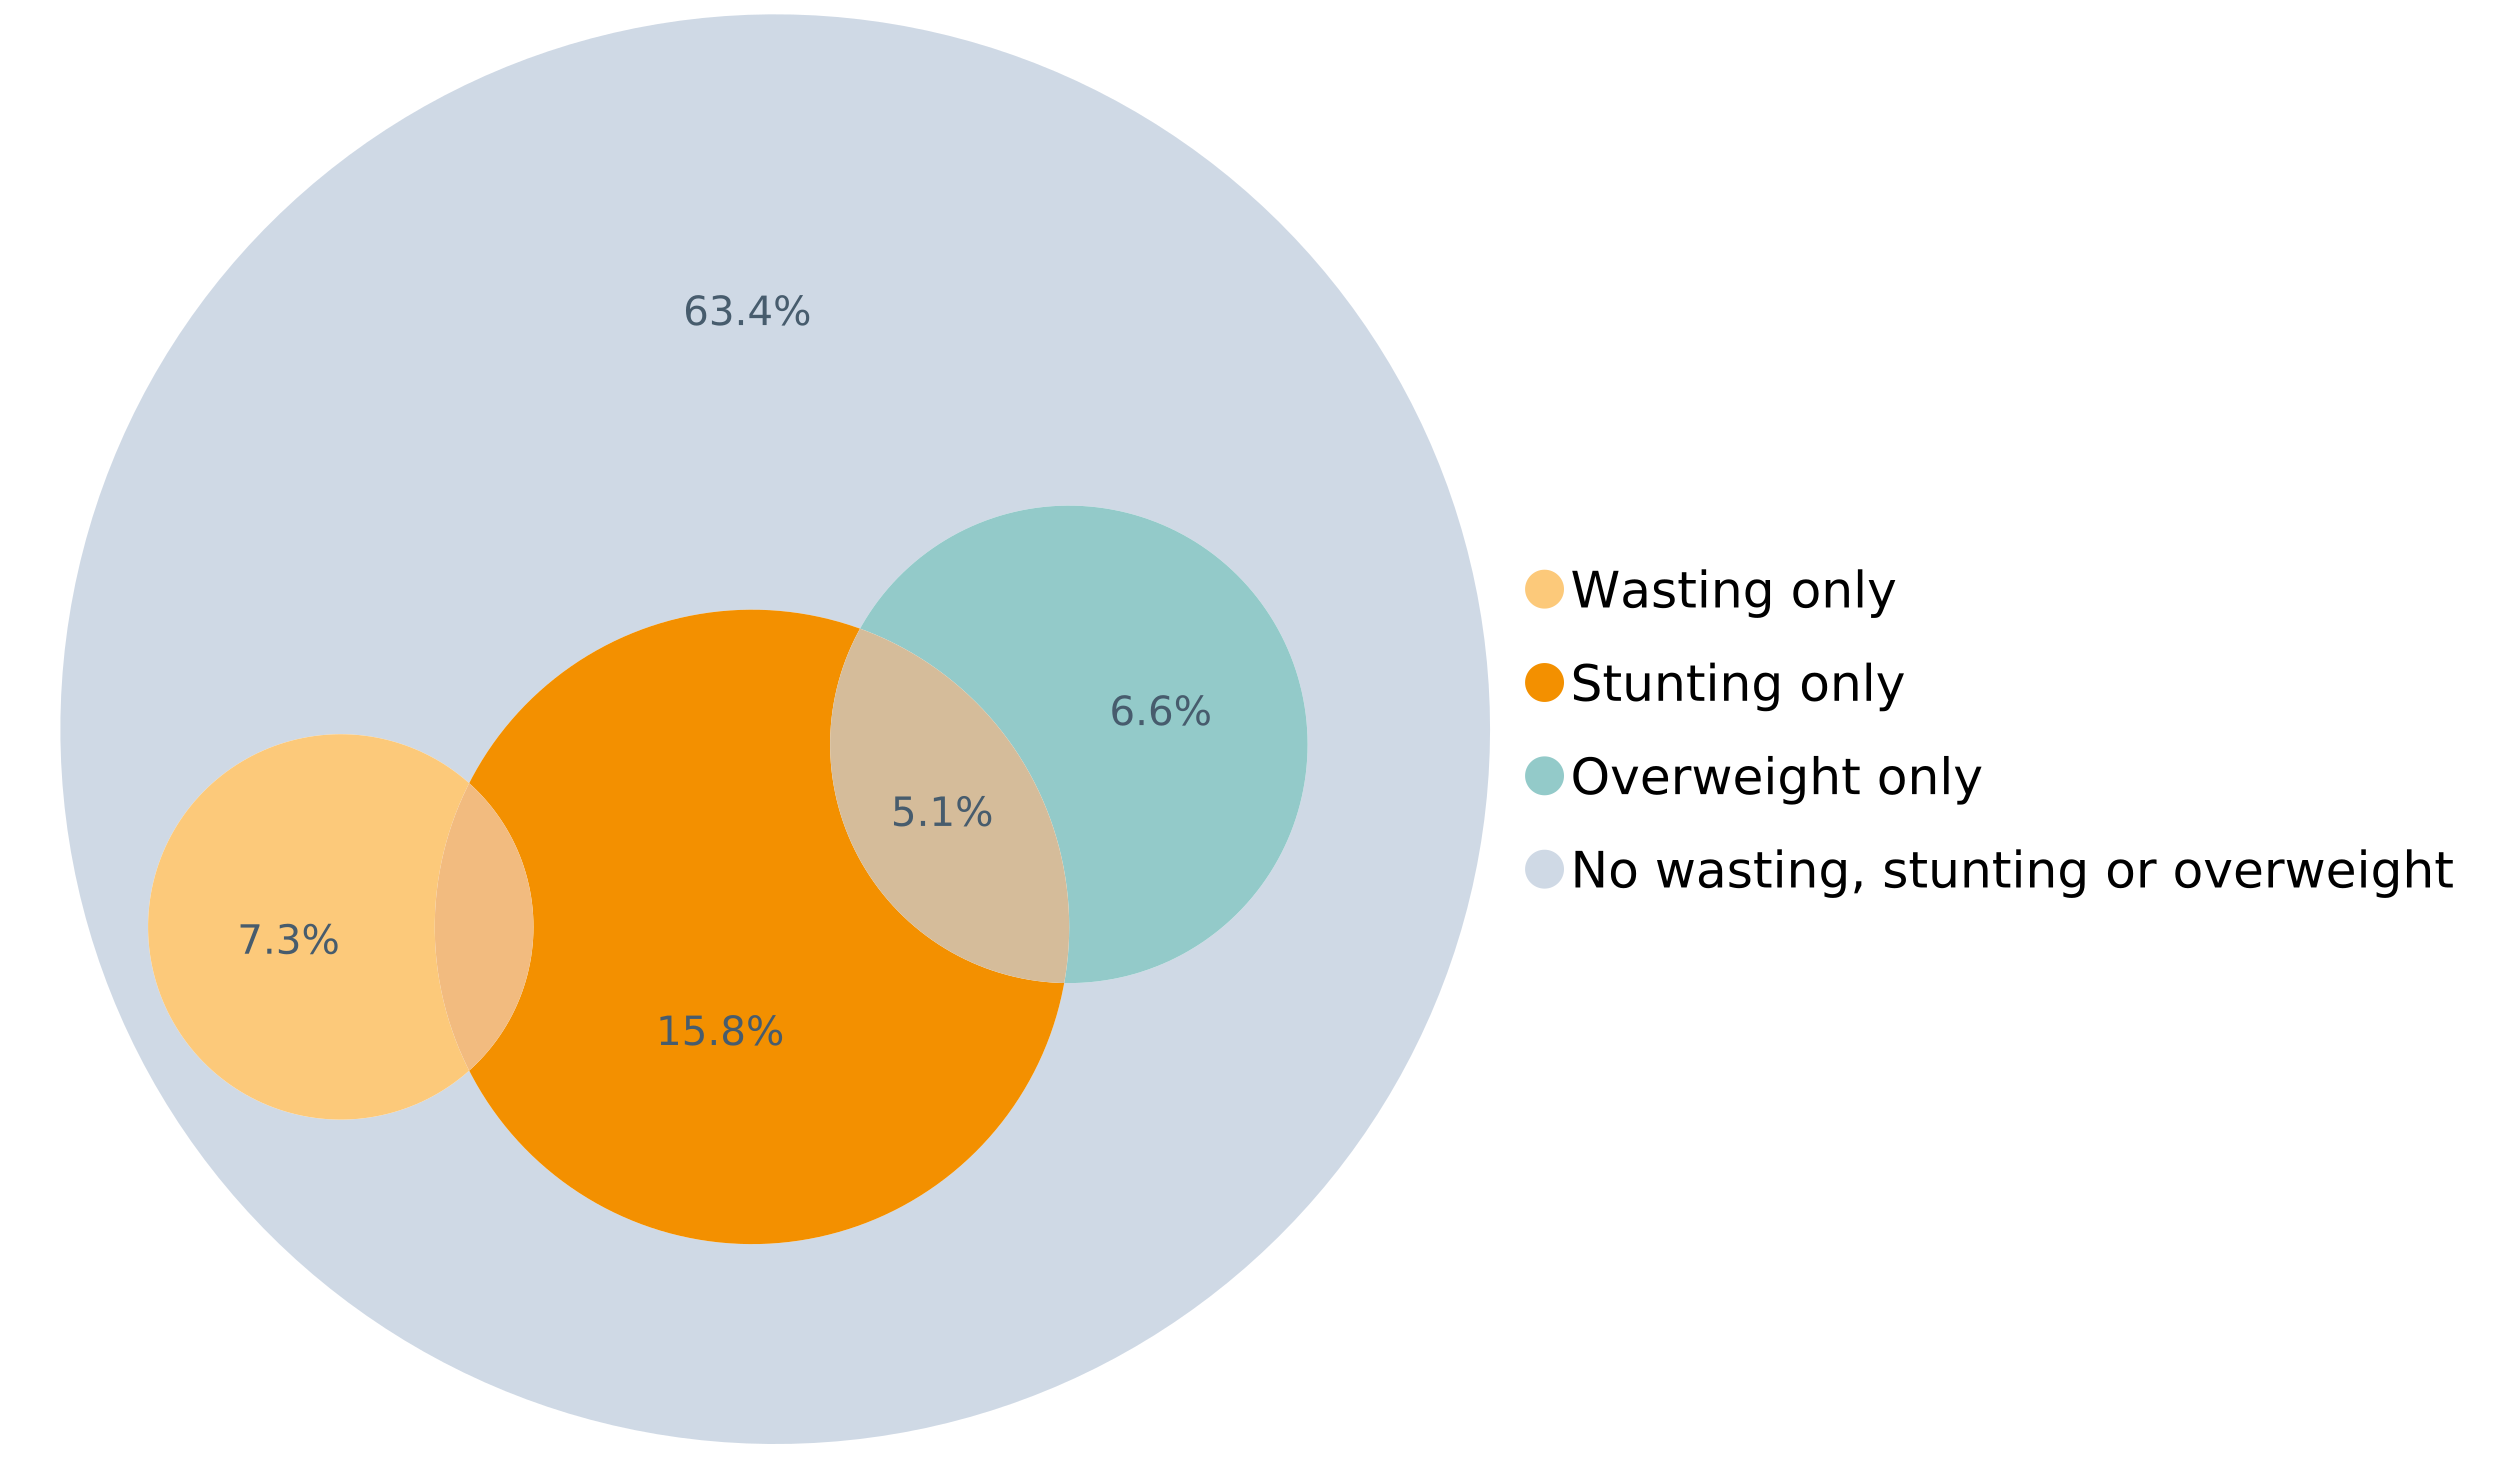 <?xml version="1.0" encoding="UTF-8"?>
<svg xmlns="http://www.w3.org/2000/svg" xmlns:xlink="http://www.w3.org/1999/xlink" width="1234.286pt" height="720pt" viewBox="0 0 1234.286 720" version="1.1">
<defs>
<g>
<symbol overflow="visible" id="glyph0-0">
<path style="stroke:none;" d="M 1.234 4.391 L 1.234 -17.5 L 13.641 -17.5 L 13.641 4.391 Z M 2.625 3 L 12.266 3 L 12.266 -16.094 L 2.625 -16.094 Z M 2.625 3 "/>
</symbol>
<symbol overflow="visible" id="glyph0-1">
<path style="stroke:none;" d="M 0.828 -18.094 L 3.297 -18.094 L 7.094 -2.797 L 10.891 -18.094 L 13.641 -18.094 L 17.453 -2.797 L 21.234 -18.094 L 23.719 -18.094 L 19.172 0 L 16.094 0 L 12.281 -15.703 L 8.438 0 L 5.359 0 Z M 0.828 -18.094 "/>
</symbol>
<symbol overflow="visible" id="glyph0-2">
<path style="stroke:none;" d="M 8.5 -6.828 C 6.695 -6.828 5.445 -6.617 4.75 -6.203 C 4.062 -5.785 3.719 -5.082 3.719 -4.094 C 3.719 -3.301 3.977 -2.672 4.5 -2.203 C 5.02 -1.742 5.727 -1.516 6.625 -1.516 C 7.863 -1.516 8.852 -1.953 9.594 -2.828 C 10.344 -3.703 10.719 -4.867 10.719 -6.328 L 10.719 -6.828 Z M 12.953 -7.734 L 12.953 0 L 10.719 0 L 10.719 -2.062 C 10.207 -1.238 9.57 -0.629 8.812 -0.234 C 8.062 0.148 7.133 0.344 6.031 0.344 C 4.645 0.344 3.539 -0.039 2.719 -0.812 C 1.895 -1.594 1.484 -2.641 1.484 -3.953 C 1.484 -5.473 1.992 -6.617 3.016 -7.391 C 4.047 -8.172 5.57 -8.562 7.594 -8.562 L 10.719 -8.562 L 10.719 -8.781 C 10.719 -9.812 10.379 -10.602 9.703 -11.156 C 9.035 -11.719 8.094 -12 6.875 -12 C 6.094 -12 5.332 -11.906 4.594 -11.719 C 3.863 -11.539 3.16 -11.266 2.484 -10.891 L 2.484 -12.953 C 3.297 -13.266 4.086 -13.5 4.859 -13.656 C 5.629 -13.812 6.375 -13.891 7.094 -13.891 C 9.062 -13.891 10.531 -13.379 11.5 -12.359 C 12.469 -11.348 12.953 -9.805 12.953 -7.734 Z M 12.953 -7.734 "/>
</symbol>
<symbol overflow="visible" id="glyph0-3">
<path style="stroke:none;" d="M 10.984 -13.172 L 10.984 -11.062 C 10.359 -11.383 9.707 -11.625 9.031 -11.781 C 8.352 -11.945 7.648 -12.031 6.922 -12.031 C 5.816 -12.031 4.984 -11.859 4.422 -11.516 C 3.867 -11.18 3.594 -10.676 3.594 -10 C 3.594 -9.477 3.789 -9.066 4.188 -8.766 C 4.582 -8.473 5.379 -8.195 6.578 -7.938 L 7.344 -7.766 C 8.926 -7.422 10.051 -6.941 10.719 -6.328 C 11.383 -5.711 11.719 -4.852 11.719 -3.75 C 11.719 -2.488 11.219 -1.488 10.219 -0.75 C 9.219 -0.02 7.848 0.344 6.109 0.344 C 5.379 0.344 4.617 0.27 3.828 0.125 C 3.047 -0.008 2.219 -0.219 1.344 -0.5 L 1.344 -2.797 C 2.164 -2.367 2.977 -2.047 3.781 -1.828 C 4.582 -1.617 5.375 -1.516 6.156 -1.516 C 7.207 -1.516 8.016 -1.691 8.578 -2.047 C 9.141 -2.41 9.422 -2.922 9.422 -3.578 C 9.422 -4.18 9.219 -4.645 8.812 -4.969 C 8.406 -5.289 7.508 -5.602 6.125 -5.906 L 5.359 -6.078 C 3.973 -6.367 2.973 -6.816 2.359 -7.422 C 1.742 -8.023 1.438 -8.848 1.438 -9.891 C 1.438 -11.172 1.891 -12.156 2.797 -12.844 C 3.703 -13.539 4.988 -13.891 6.656 -13.891 C 7.477 -13.891 8.25 -13.828 8.969 -13.703 C 9.695 -13.586 10.367 -13.41 10.984 -13.172 Z M 10.984 -13.172 "/>
</symbol>
<symbol overflow="visible" id="glyph0-4">
<path style="stroke:none;" d="M 4.547 -17.422 L 4.547 -13.562 L 9.141 -13.562 L 9.141 -11.844 L 4.547 -11.844 L 4.547 -4.469 C 4.547 -3.363 4.695 -2.648 5 -2.328 C 5.301 -2.016 5.914 -1.859 6.844 -1.859 L 9.141 -1.859 L 9.141 0 L 6.844 0 C 5.125 0 3.938 -0.316 3.281 -0.953 C 2.625 -1.598 2.297 -2.77 2.297 -4.469 L 2.297 -11.844 L 0.672 -11.844 L 0.672 -13.562 L 2.297 -13.562 L 2.297 -17.422 Z M 4.547 -17.422 "/>
</symbol>
<symbol overflow="visible" id="glyph0-5">
<path style="stroke:none;" d="M 2.344 -13.562 L 4.562 -13.562 L 4.562 0 L 2.344 0 Z M 2.344 -18.859 L 4.562 -18.859 L 4.562 -16.031 L 2.344 -16.031 Z M 2.344 -18.859 "/>
</symbol>
<symbol overflow="visible" id="glyph0-6">
<path style="stroke:none;" d="M 13.625 -8.188 L 13.625 0 L 11.391 0 L 11.391 -8.125 C 11.391 -9.406 11.141 -10.363 10.641 -11 C 10.141 -11.633 9.391 -11.953 8.391 -11.953 C 7.18 -11.953 6.227 -11.566 5.531 -10.797 C 4.844 -10.035 4.5 -8.992 4.5 -7.672 L 4.5 0 L 2.25 0 L 2.25 -13.562 L 4.5 -13.562 L 4.5 -11.469 C 5.031 -12.281 5.656 -12.883 6.375 -13.281 C 7.102 -13.688 7.938 -13.891 8.875 -13.891 C 10.438 -13.891 11.617 -13.406 12.422 -12.438 C 13.223 -11.477 13.625 -10.062 13.625 -8.188 Z M 13.625 -8.188 "/>
</symbol>
<symbol overflow="visible" id="glyph0-7">
<path style="stroke:none;" d="M 11.266 -6.938 C 11.266 -8.551 10.93 -9.801 10.266 -10.688 C 9.598 -11.582 8.664 -12.031 7.469 -12.031 C 6.27 -12.031 5.336 -11.582 4.672 -10.688 C 4.004 -9.801 3.672 -8.551 3.672 -6.938 C 3.672 -5.332 4.004 -4.082 4.672 -3.188 C 5.336 -2.301 6.27 -1.859 7.469 -1.859 C 8.664 -1.859 9.598 -2.301 10.266 -3.188 C 10.93 -4.082 11.266 -5.332 11.266 -6.938 Z M 13.5 -1.688 C 13.5 0.625 12.984 2.344 11.953 3.469 C 10.93 4.594 9.363 5.156 7.25 5.156 C 6.457 5.156 5.711 5.098 5.016 4.984 C 4.328 4.867 3.656 4.691 3 4.453 L 3 2.281 C 3.656 2.633 4.301 2.895 4.938 3.062 C 5.582 3.227 6.234 3.312 6.891 3.312 C 8.359 3.312 9.453 2.93 10.172 2.172 C 10.898 1.41 11.266 0.258 11.266 -1.281 L 11.266 -2.391 C 10.805 -1.586 10.219 -0.988 9.5 -0.594 C 8.781 -0.195 7.922 0 6.922 0 C 5.254 0 3.91 -0.629 2.891 -1.891 C 1.879 -3.16 1.375 -4.844 1.375 -6.938 C 1.375 -9.039 1.879 -10.723 2.891 -11.984 C 3.91 -13.254 5.254 -13.891 6.922 -13.891 C 7.922 -13.891 8.781 -13.691 9.5 -13.297 C 10.219 -12.898 10.805 -12.305 11.266 -11.516 L 11.266 -13.562 L 13.5 -13.562 Z M 13.5 -1.688 "/>
</symbol>
<symbol overflow="visible" id="glyph0-8">
<path style="stroke:none;" d=""/>
</symbol>
<symbol overflow="visible" id="glyph0-9">
<path style="stroke:none;" d="M 7.594 -12 C 6.395 -12 5.445 -11.531 4.75 -10.594 C 4.062 -9.664 3.719 -8.391 3.719 -6.766 C 3.719 -5.148 4.062 -3.875 4.75 -2.938 C 5.445 -2 6.395 -1.531 7.594 -1.531 C 8.781 -1.531 9.723 -2 10.422 -2.938 C 11.117 -3.875 11.469 -5.148 11.469 -6.766 C 11.469 -8.379 11.117 -9.656 10.422 -10.594 C 9.723 -11.531 8.781 -12 7.594 -12 Z M 7.594 -13.891 C 9.531 -13.891 11.051 -13.258 12.156 -12 C 13.27 -10.738 13.828 -8.992 13.828 -6.766 C 13.828 -4.547 13.27 -2.805 12.156 -1.547 C 11.051 -0.285 9.531 0.344 7.594 0.344 C 5.645 0.344 4.117 -0.285 3.016 -1.547 C 1.922 -2.805 1.375 -4.547 1.375 -6.766 C 1.375 -8.992 1.922 -10.738 3.016 -12 C 4.117 -13.258 5.645 -13.891 7.594 -13.891 Z M 7.594 -13.891 "/>
</symbol>
<symbol overflow="visible" id="glyph0-10">
<path style="stroke:none;" d="M 2.344 -18.859 L 4.562 -18.859 L 4.562 0 L 2.344 0 Z M 2.344 -18.859 "/>
</symbol>
<symbol overflow="visible" id="glyph0-11">
<path style="stroke:none;" d="M 7.984 1.266 C 7.359 2.879 6.742 3.93 6.141 4.422 C 5.547 4.91 4.75 5.156 3.75 5.156 L 1.969 5.156 L 1.969 3.297 L 3.266 3.297 C 3.879 3.297 4.352 3.148 4.688 2.859 C 5.031 2.566 5.41 1.879 5.828 0.797 L 6.234 -0.219 L 0.734 -13.562 L 3.109 -13.562 L 7.344 -2.953 L 11.578 -13.562 L 13.938 -13.562 Z M 7.984 1.266 "/>
</symbol>
<symbol overflow="visible" id="glyph0-12">
<path style="stroke:none;" d="M 13.281 -17.5 L 13.281 -15.109 C 12.352 -15.555 11.473 -15.883 10.641 -16.094 C 9.816 -16.312 9.023 -16.422 8.266 -16.422 C 6.93 -16.422 5.898 -16.16 5.172 -15.641 C 4.453 -15.129 4.094 -14.398 4.094 -13.453 C 4.094 -12.648 4.332 -12.047 4.812 -11.641 C 5.289 -11.234 6.203 -10.906 7.547 -10.656 L 9.031 -10.344 C 10.852 -10 12.195 -9.391 13.062 -8.516 C 13.938 -7.641 14.375 -6.461 14.375 -4.984 C 14.375 -3.234 13.785 -1.906 12.609 -1 C 11.43 -0.102 9.707 0.344 7.438 0.344 C 6.582 0.344 5.672 0.242 4.703 0.047 C 3.742 -0.141 2.742 -0.422 1.703 -0.797 L 1.703 -3.312 C 2.703 -2.758 3.676 -2.344 4.625 -2.062 C 5.582 -1.781 6.52 -1.641 7.438 -1.641 C 8.832 -1.641 9.91 -1.91 10.672 -2.453 C 11.43 -3.004 11.812 -3.789 11.812 -4.812 C 11.812 -5.695 11.535 -6.391 10.984 -6.891 C 10.441 -7.391 9.551 -7.766 8.312 -8.016 L 6.828 -8.312 C 4.992 -8.676 3.672 -9.242 2.859 -10.016 C 2.047 -10.797 1.641 -11.875 1.641 -13.25 C 1.641 -14.852 2.203 -16.113 3.328 -17.031 C 4.453 -17.957 6.004 -18.422 7.984 -18.422 C 8.828 -18.422 9.688 -18.344 10.562 -18.188 C 11.445 -18.031 12.352 -17.801 13.281 -17.5 Z M 13.281 -17.5 "/>
</symbol>
<symbol overflow="visible" id="glyph0-13">
<path style="stroke:none;" d="M 2.109 -5.359 L 2.109 -13.562 L 4.344 -13.562 L 4.344 -5.438 C 4.344 -4.156 4.594 -3.191 5.094 -2.547 C 5.594 -1.91 6.344 -1.594 7.344 -1.594 C 8.539 -1.594 9.488 -1.973 10.188 -2.734 C 10.895 -3.504 11.25 -4.551 11.25 -5.875 L 11.25 -13.562 L 13.469 -13.562 L 13.469 0 L 11.25 0 L 11.25 -2.078 C 10.707 -1.254 10.078 -0.645 9.359 -0.25 C 8.641 0.145 7.812 0.344 6.875 0.344 C 5.312 0.344 4.125 -0.141 3.312 -1.109 C 2.508 -2.078 2.109 -3.492 2.109 -5.359 Z M 7.719 -13.891 Z M 7.719 -13.891 "/>
</symbol>
<symbol overflow="visible" id="glyph0-14">
<path style="stroke:none;" d="M 9.781 -16.422 C 8 -16.422 6.582 -15.758 5.531 -14.438 C 4.488 -13.113 3.969 -11.312 3.969 -9.031 C 3.969 -6.75 4.488 -4.945 5.531 -3.625 C 6.582 -2.301 8 -1.641 9.781 -1.641 C 11.551 -1.641 12.957 -2.301 14 -3.625 C 15.039 -4.945 15.562 -6.75 15.562 -9.031 C 15.562 -11.312 15.039 -13.113 14 -14.438 C 12.957 -15.758 11.551 -16.422 9.781 -16.422 Z M 9.781 -18.422 C 12.312 -18.422 14.336 -17.566 15.859 -15.859 C 17.379 -14.16 18.141 -11.883 18.141 -9.031 C 18.141 -6.176 17.379 -3.898 15.859 -2.203 C 14.336 -0.504 12.312 0.344 9.781 0.344 C 7.227 0.344 5.191 -0.5 3.672 -2.188 C 2.148 -3.883 1.391 -6.164 1.391 -9.031 C 1.391 -11.883 2.148 -14.16 3.672 -15.859 C 5.191 -17.566 7.227 -18.422 9.781 -18.422 Z M 9.781 -18.422 "/>
</symbol>
<symbol overflow="visible" id="glyph0-15">
<path style="stroke:none;" d="M 0.734 -13.562 L 3.109 -13.562 L 7.344 -2.188 L 11.578 -13.562 L 13.938 -13.562 L 8.859 0 L 5.828 0 Z M 0.734 -13.562 "/>
</symbol>
<symbol overflow="visible" id="glyph0-16">
<path style="stroke:none;" d="M 13.938 -7.344 L 13.938 -6.25 L 3.688 -6.25 C 3.789 -4.719 4.254 -3.547 5.078 -2.734 C 5.91 -1.93 7.066 -1.531 8.547 -1.531 C 9.398 -1.531 10.227 -1.633 11.031 -1.844 C 11.832 -2.062 12.629 -2.379 13.422 -2.797 L 13.422 -0.688 C 12.617 -0.352 11.797 -0.098 10.953 0.078 C 10.117 0.254 9.27 0.344 8.406 0.344 C 6.238 0.344 4.523 -0.281 3.266 -1.531 C 2.004 -2.789 1.375 -4.5 1.375 -6.656 C 1.375 -8.875 1.973 -10.633 3.172 -11.938 C 4.367 -13.238 5.984 -13.891 8.016 -13.891 C 9.848 -13.891 11.289 -13.301 12.344 -12.125 C 13.406 -10.957 13.938 -9.363 13.938 -7.344 Z M 11.719 -8 C 11.695 -9.219 11.352 -10.188 10.688 -10.906 C 10.02 -11.633 9.141 -12 8.047 -12 C 6.797 -12 5.797 -11.645 5.047 -10.938 C 4.305 -10.238 3.879 -9.254 3.766 -7.984 Z M 11.719 -8 "/>
</symbol>
<symbol overflow="visible" id="glyph0-17">
<path style="stroke:none;" d="M 10.203 -11.484 C 9.953 -11.629 9.676 -11.734 9.375 -11.797 C 9.082 -11.867 8.758 -11.906 8.406 -11.906 C 7.145 -11.906 6.176 -11.492 5.5 -10.672 C 4.832 -9.859 4.5 -8.68 4.5 -7.141 L 4.5 0 L 2.25 0 L 2.25 -13.562 L 4.5 -13.562 L 4.5 -11.469 C 4.969 -12.289 5.578 -12.898 6.328 -13.297 C 7.078 -13.691 7.988 -13.891 9.062 -13.891 C 9.219 -13.891 9.383 -13.879 9.562 -13.859 C 9.75 -13.836 9.957 -13.812 10.188 -13.781 Z M 10.203 -11.484 "/>
</symbol>
<symbol overflow="visible" id="glyph0-18">
<path style="stroke:none;" d="M 1.047 -13.562 L 3.266 -13.562 L 6.062 -2.984 L 8.828 -13.562 L 11.469 -13.562 L 14.25 -2.984 L 17.016 -13.562 L 19.25 -13.562 L 15.703 0 L 13.078 0 L 10.156 -11.125 L 7.219 0 L 4.594 0 Z M 1.047 -13.562 "/>
</symbol>
<symbol overflow="visible" id="glyph0-19">
<path style="stroke:none;" d="M 13.625 -8.188 L 13.625 0 L 11.391 0 L 11.391 -8.125 C 11.391 -9.406 11.141 -10.363 10.641 -11 C 10.141 -11.633 9.391 -11.953 8.391 -11.953 C 7.18 -11.953 6.227 -11.566 5.531 -10.797 C 4.844 -10.035 4.5 -8.992 4.5 -7.672 L 4.5 0 L 2.25 0 L 2.25 -18.859 L 4.5 -18.859 L 4.5 -11.469 C 5.031 -12.281 5.656 -12.883 6.375 -13.281 C 7.102 -13.688 7.938 -13.891 8.875 -13.891 C 10.438 -13.891 11.617 -13.406 12.422 -12.438 C 13.223 -11.477 13.625 -10.062 13.625 -8.188 Z M 13.625 -8.188 "/>
</symbol>
<symbol overflow="visible" id="glyph0-20">
<path style="stroke:none;" d="M 2.438 -18.094 L 5.734 -18.094 L 13.75 -2.953 L 13.75 -18.094 L 16.125 -18.094 L 16.125 0 L 12.828 0 L 4.812 -15.125 L 4.812 0 L 2.438 0 Z M 2.438 -18.094 "/>
</symbol>
<symbol overflow="visible" id="glyph0-21">
<path style="stroke:none;" d="M 2.906 -3.078 L 5.469 -3.078 L 5.469 -1 L 3.484 2.891 L 1.922 2.891 L 2.906 -1 Z M 2.906 -3.078 "/>
</symbol>
<symbol overflow="visible" id="glyph1-0">
<path style="stroke:none;" d="M 1 3.531 L 1 -14.062 L 10.969 -14.062 L 10.969 3.531 Z M 2.109 2.422 L 9.859 2.422 L 9.859 -12.938 L 2.109 -12.938 Z M 2.109 2.422 "/>
</symbol>
<symbol overflow="visible" id="glyph1-1">
<path style="stroke:none;" d="M 2.156 -14.531 L 9.875 -14.531 L 9.875 -12.875 L 3.953 -12.875 L 3.953 -9.312 C 4.234 -9.414 4.516 -9.488 4.797 -9.531 C 5.086 -9.582 5.379 -9.609 5.672 -9.609 C 7.285 -9.609 8.566 -9.16 9.516 -8.266 C 10.461 -7.379 10.938 -6.176 10.938 -4.656 C 10.938 -3.094 10.445 -1.879 9.469 -1.016 C 8.5 -0.148 7.129 0.281 5.359 0.281 C 4.754 0.281 4.133 0.227 3.5 0.125 C 2.863 0.02 2.207 -0.133 1.531 -0.344 L 1.531 -2.312 C 2.125 -2 2.727 -1.766 3.344 -1.609 C 3.969 -1.453 4.629 -1.375 5.328 -1.375 C 6.453 -1.375 7.336 -1.664 7.984 -2.25 C 8.641 -2.844 8.969 -3.645 8.969 -4.656 C 8.969 -5.676 8.641 -6.477 7.984 -7.062 C 7.336 -7.656 6.453 -7.953 5.328 -7.953 C 4.797 -7.953 4.27 -7.895 3.75 -7.781 C 3.227 -7.664 2.695 -7.484 2.156 -7.234 Z M 2.156 -14.531 "/>
</symbol>
<symbol overflow="visible" id="glyph1-2">
<path style="stroke:none;" d="M 2.125 -2.469 L 4.188 -2.469 L 4.188 0 L 2.125 0 Z M 2.125 -2.469 "/>
</symbol>
<symbol overflow="visible" id="glyph1-3">
<path style="stroke:none;" d="M 2.469 -1.656 L 5.688 -1.656 L 5.688 -12.75 L 2.188 -12.047 L 2.188 -13.828 L 5.672 -14.531 L 7.625 -14.531 L 7.625 -1.656 L 10.844 -1.656 L 10.844 0 L 2.469 0 Z M 2.469 -1.656 "/>
</symbol>
<symbol overflow="visible" id="glyph1-4">
<path style="stroke:none;" d="M 14.5 -6.391 C 13.938 -6.391 13.492 -6.148 13.172 -5.672 C 12.848 -5.191 12.688 -4.523 12.688 -3.672 C 12.688 -2.828 12.848 -2.16 13.172 -1.672 C 13.492 -1.191 13.938 -0.953 14.5 -0.953 C 15.051 -0.953 15.484 -1.191 15.797 -1.672 C 16.117 -2.16 16.281 -2.828 16.281 -3.672 C 16.281 -4.523 16.117 -5.191 15.797 -5.672 C 15.484 -6.148 15.051 -6.391 14.5 -6.391 Z M 14.5 -7.625 C 15.52 -7.625 16.332 -7.266 16.938 -6.547 C 17.539 -5.836 17.844 -4.879 17.844 -3.672 C 17.844 -2.453 17.539 -1.488 16.938 -0.781 C 16.332 -0.07 15.52 0.281 14.5 0.281 C 13.457 0.281 12.633 -0.07 12.031 -0.781 C 11.426 -1.488 11.125 -2.453 11.125 -3.672 C 11.125 -4.891 11.426 -5.852 12.031 -6.562 C 12.645 -7.27 13.469 -7.625 14.5 -7.625 Z M 4.453 -13.562 C 3.891 -13.562 3.445 -13.316 3.125 -12.828 C 2.801 -12.348 2.641 -11.688 2.641 -10.844 C 2.641 -9.988 2.801 -9.32 3.125 -8.844 C 3.445 -8.363 3.891 -8.125 4.453 -8.125 C 5.016 -8.125 5.457 -8.363 5.781 -8.844 C 6.102 -9.32 6.266 -9.988 6.266 -10.844 C 6.266 -11.676 6.098 -12.336 5.766 -12.828 C 5.441 -13.316 5.004 -13.562 4.453 -13.562 Z M 13.234 -14.797 L 14.797 -14.797 L 5.703 0.281 L 4.141 0.281 Z M 4.453 -14.797 C 5.473 -14.797 6.285 -14.441 6.891 -13.734 C 7.504 -13.023 7.812 -12.062 7.812 -10.844 C 7.812 -9.613 7.508 -8.645 6.906 -7.938 C 6.301 -7.227 5.484 -6.875 4.453 -6.875 C 3.422 -6.875 2.602 -7.227 2 -7.938 C 1.395 -8.656 1.094 -9.625 1.094 -10.844 C 1.094 -12.051 1.395 -13.008 2 -13.719 C 2.602 -14.438 3.422 -14.797 4.453 -14.797 Z M 4.453 -14.797 "/>
</symbol>
<symbol overflow="visible" id="glyph1-5">
<path style="stroke:none;" d="M 6.578 -8.047 C 5.691 -8.047 4.988 -7.742 4.469 -7.141 C 3.957 -6.535 3.703 -5.707 3.703 -4.656 C 3.703 -3.613 3.957 -2.789 4.469 -2.188 C 4.988 -1.582 5.691 -1.281 6.578 -1.281 C 7.461 -1.281 8.16 -1.582 8.672 -2.188 C 9.191 -2.789 9.453 -3.613 9.453 -4.656 C 9.453 -5.707 9.191 -6.535 8.672 -7.141 C 8.16 -7.742 7.461 -8.047 6.578 -8.047 Z M 10.484 -14.219 L 10.484 -12.422 C 9.992 -12.648 9.492 -12.828 8.984 -12.953 C 8.484 -13.078 7.988 -13.141 7.5 -13.141 C 6.195 -13.141 5.203 -12.703 4.516 -11.828 C 3.836 -10.953 3.445 -9.629 3.344 -7.859 C 3.727 -8.422 4.207 -8.852 4.781 -9.156 C 5.363 -9.457 6.004 -9.609 6.703 -9.609 C 8.16 -9.609 9.312 -9.164 10.156 -8.281 C 11 -7.395 11.422 -6.188 11.422 -4.656 C 11.422 -3.164 10.977 -1.969 10.094 -1.062 C 9.219 -0.164 8.047 0.281 6.578 0.281 C 4.898 0.281 3.613 -0.359 2.719 -1.641 C 1.832 -2.93 1.391 -4.801 1.391 -7.25 C 1.391 -9.551 1.93 -11.383 3.016 -12.75 C 4.109 -14.113 5.578 -14.797 7.422 -14.797 C 7.91 -14.797 8.406 -14.742 8.906 -14.641 C 9.414 -14.547 9.941 -14.406 10.484 -14.219 Z M 10.484 -14.219 "/>
</symbol>
<symbol overflow="visible" id="glyph1-6">
<path style="stroke:none;" d="M 8.094 -7.844 C 9.031 -7.633 9.766 -7.211 10.297 -6.578 C 10.828 -5.941 11.094 -5.156 11.094 -4.219 C 11.094 -2.789 10.598 -1.68 9.609 -0.891 C 8.617 -0.109 7.219 0.281 5.406 0.281 C 4.789 0.281 4.16 0.219 3.516 0.094 C 2.867 -0.02 2.203 -0.195 1.516 -0.438 L 1.516 -2.344 C 2.066 -2.02 2.664 -1.773 3.312 -1.609 C 3.957 -1.453 4.633 -1.375 5.344 -1.375 C 6.57 -1.375 7.508 -1.613 8.156 -2.094 C 8.801 -2.582 9.125 -3.289 9.125 -4.219 C 9.125 -5.082 8.82 -5.754 8.219 -6.234 C 7.625 -6.711 6.789 -6.953 5.719 -6.953 L 4.031 -6.953 L 4.031 -8.578 L 5.797 -8.578 C 6.766 -8.578 7.504 -8.77 8.016 -9.156 C 8.535 -9.539 8.797 -10.098 8.797 -10.828 C 8.797 -11.566 8.531 -12.133 8 -12.531 C 7.469 -12.938 6.707 -13.141 5.719 -13.141 C 5.188 -13.141 4.609 -13.082 3.984 -12.969 C 3.367 -12.852 2.691 -12.672 1.953 -12.422 L 1.953 -14.172 C 2.703 -14.379 3.398 -14.535 4.047 -14.641 C 4.703 -14.742 5.32 -14.797 5.906 -14.797 C 7.395 -14.797 8.57 -14.457 9.438 -13.781 C 10.312 -13.102 10.75 -12.188 10.75 -11.031 C 10.75 -10.227 10.516 -9.547 10.047 -8.984 C 9.586 -8.43 8.938 -8.051 8.094 -7.844 Z M 8.094 -7.844 "/>
</symbol>
<symbol overflow="visible" id="glyph1-7">
<path style="stroke:none;" d="M 7.531 -12.828 L 2.562 -5.062 L 7.531 -5.062 Z M 7.016 -14.531 L 9.484 -14.531 L 9.484 -5.062 L 11.562 -5.062 L 11.562 -3.422 L 9.484 -3.422 L 9.484 0 L 7.531 0 L 7.531 -3.422 L 0.969 -3.422 L 0.969 -5.328 Z M 7.016 -14.531 "/>
</symbol>
<symbol overflow="visible" id="glyph1-8">
<path style="stroke:none;" d="M 1.641 -14.531 L 10.984 -14.531 L 10.984 -13.703 L 5.703 0 L 3.656 0 L 8.609 -12.875 L 1.641 -12.875 Z M 1.641 -14.531 "/>
</symbol>
<symbol overflow="visible" id="glyph1-9">
<path style="stroke:none;" d="M 6.344 -6.906 C 5.406 -6.906 4.664 -6.656 4.125 -6.156 C 3.594 -5.656 3.328 -4.969 3.328 -4.094 C 3.328 -3.219 3.594 -2.531 4.125 -2.031 C 4.664 -1.531 5.406 -1.281 6.344 -1.281 C 7.27 -1.281 8.004 -1.531 8.547 -2.031 C 9.086 -2.531 9.359 -3.219 9.359 -4.094 C 9.359 -4.969 9.086 -5.656 8.547 -6.156 C 8.016 -6.656 7.281 -6.906 6.344 -6.906 Z M 4.375 -7.734 C 3.531 -7.941 2.867 -8.332 2.391 -8.906 C 1.922 -9.488 1.688 -10.195 1.688 -11.031 C 1.688 -12.188 2.098 -13.102 2.922 -13.781 C 3.754 -14.457 4.895 -14.797 6.344 -14.797 C 7.789 -14.797 8.926 -14.457 9.75 -13.781 C 10.57 -13.102 10.984 -12.188 10.984 -11.031 C 10.984 -10.195 10.742 -9.488 10.266 -8.906 C 9.797 -8.332 9.145 -7.941 8.312 -7.734 C 9.258 -7.516 10 -7.082 10.531 -6.438 C 11.062 -5.801 11.328 -5.02 11.328 -4.094 C 11.328 -2.676 10.895 -1.594 10.031 -0.844 C 9.164 -0.094 7.938 0.281 6.344 0.281 C 4.738 0.281 3.504 -0.094 2.641 -0.844 C 1.785 -1.594 1.359 -2.676 1.359 -4.094 C 1.359 -5.02 1.625 -5.801 2.156 -6.438 C 2.688 -7.082 3.426 -7.516 4.375 -7.734 Z M 3.656 -10.844 C 3.656 -10.094 3.891 -9.504 4.359 -9.078 C 4.828 -8.66 5.488 -8.453 6.344 -8.453 C 7.188 -8.453 7.844 -8.66 8.312 -9.078 C 8.789 -9.504 9.031 -10.094 9.031 -10.844 C 9.031 -11.594 8.789 -12.176 8.312 -12.594 C 7.844 -13.02 7.188 -13.234 6.344 -13.234 C 5.488 -13.234 4.828 -13.02 4.359 -12.594 C 3.891 -12.176 3.656 -11.594 3.656 -10.844 Z M 3.656 -10.844 "/>
</symbol>
</g>
</defs>
<g id="surface153293">
<path style=" stroke:none;fill-rule:nonzero;fill:rgb(98.824%,78.824%,47.843%);fill-opacity:1;" d="M 772.18 290.875 C 772.18 296.184 767.875 300.488 762.566 300.488 C 757.254 300.488 752.949 296.184 752.949 290.875 C 752.949 285.566 757.254 281.262 762.566 281.262 C 767.875 281.262 772.18 285.566 772.18 290.875 "/>
<g style="fill:rgb(0%,0%,0%);fill-opacity:1;">
  <use xlink:href="#glyph0-1" x="775.398" y="299.918"/>
  <use xlink:href="#glyph0-2" x="799.925" y="299.918"/>
  <use xlink:href="#glyph0-3" x="815.126" y="299.918"/>
  <use xlink:href="#glyph0-4" x="828.05" y="299.918"/>
  <use xlink:href="#glyph0-5" x="837.776" y="299.918"/>
  <use xlink:href="#glyph0-6" x="844.667" y="299.918"/>
  <use xlink:href="#glyph0-7" x="860.389" y="299.918"/>
  <use xlink:href="#glyph0-8" x="876.135" y="299.918"/>
  <use xlink:href="#glyph0-9" x="884.02" y="299.918"/>
  <use xlink:href="#glyph0-6" x="899.196" y="299.918"/>
  <use xlink:href="#glyph0-10" x="914.918" y="299.918"/>
  <use xlink:href="#glyph0-11" x="921.809" y="299.918"/>
</g>
<path style=" stroke:none;fill-rule:nonzero;fill:rgb(95.294%,56.471%,0%);fill-opacity:1;" d="M 772.18 336.957 C 772.18 342.27 767.875 346.574 762.566 346.574 C 757.254 346.574 752.949 342.27 752.949 336.957 C 752.949 331.648 757.254 327.344 762.566 327.344 C 767.875 327.344 772.18 331.648 772.18 336.957 "/>
<g style="fill:rgb(0%,0%,0%);fill-opacity:1;">
  <use xlink:href="#glyph0-12" x="775.398" y="346"/>
  <use xlink:href="#glyph0-4" x="791.144" y="346"/>
  <use xlink:href="#glyph0-13" x="800.87" y="346"/>
  <use xlink:href="#glyph0-6" x="816.592" y="346"/>
  <use xlink:href="#glyph0-4" x="832.313" y="346"/>
  <use xlink:href="#glyph0-5" x="842.039" y="346"/>
  <use xlink:href="#glyph0-6" x="848.931" y="346"/>
  <use xlink:href="#glyph0-7" x="864.652" y="346"/>
  <use xlink:href="#glyph0-8" x="880.398" y="346"/>
  <use xlink:href="#glyph0-9" x="888.283" y="346"/>
  <use xlink:href="#glyph0-6" x="903.46" y="346"/>
  <use xlink:href="#glyph0-10" x="919.181" y="346"/>
  <use xlink:href="#glyph0-11" x="926.073" y="346"/>
</g>
<path style=" stroke:none;fill-rule:nonzero;fill:rgb(57.647%,79.216%,78.824%);fill-opacity:1;" d="M 772.18 383.043 C 772.18 388.352 767.875 392.656 762.566 392.656 C 757.254 392.656 752.949 388.352 752.949 383.043 C 752.949 377.73 757.254 373.426 762.566 373.426 C 767.875 373.426 772.18 377.73 772.18 383.043 "/>
<g style="fill:rgb(0%,0%,0%);fill-opacity:1;">
  <use xlink:href="#glyph0-14" x="775.398" y="392.082"/>
  <use xlink:href="#glyph0-15" x="794.923" y="392.082"/>
  <use xlink:href="#glyph0-16" x="809.603" y="392.082"/>
  <use xlink:href="#glyph0-17" x="824.864" y="392.082"/>
  <use xlink:href="#glyph0-18" x="835.063" y="392.082"/>
  <use xlink:href="#glyph0-16" x="855.35" y="392.082"/>
  <use xlink:href="#glyph0-5" x="870.612" y="392.082"/>
  <use xlink:href="#glyph0-7" x="877.503" y="392.082"/>
  <use xlink:href="#glyph0-19" x="893.249" y="392.082"/>
  <use xlink:href="#glyph0-4" x="908.971" y="392.082"/>
  <use xlink:href="#glyph0-8" x="918.697" y="392.082"/>
  <use xlink:href="#glyph0-9" x="926.582" y="392.082"/>
  <use xlink:href="#glyph0-6" x="941.758" y="392.082"/>
  <use xlink:href="#glyph0-10" x="957.479" y="392.082"/>
  <use xlink:href="#glyph0-11" x="964.371" y="392.082"/>
</g>
<path style=" stroke:none;fill-rule:nonzero;fill:rgb(81.176%,85.098%,89.804%);fill-opacity:1;" d="M 772.18 429.125 C 772.18 434.434 767.875 438.738 762.566 438.738 C 757.254 438.738 752.949 434.434 752.949 429.125 C 752.949 423.816 757.254 419.512 762.566 419.512 C 767.875 419.512 772.18 423.816 772.18 429.125 "/>
<g style="fill:rgb(0%,0%,0%);fill-opacity:1;">
  <use xlink:href="#glyph0-20" x="775.398" y="438.168"/>
  <use xlink:href="#glyph0-9" x="793.954" y="438.168"/>
  <use xlink:href="#glyph0-8" x="809.131" y="438.168"/>
  <use xlink:href="#glyph0-18" x="817.016" y="438.168"/>
  <use xlink:href="#glyph0-2" x="837.303" y="438.168"/>
  <use xlink:href="#glyph0-3" x="852.504" y="438.168"/>
  <use xlink:href="#glyph0-4" x="865.428" y="438.168"/>
  <use xlink:href="#glyph0-5" x="875.154" y="438.168"/>
  <use xlink:href="#glyph0-6" x="882.045" y="438.168"/>
  <use xlink:href="#glyph0-7" x="897.767" y="438.168"/>
  <use xlink:href="#glyph0-21" x="913.513" y="438.168"/>
  <use xlink:href="#glyph0-8" x="921.398" y="438.168"/>
  <use xlink:href="#glyph0-3" x="929.283" y="438.168"/>
  <use xlink:href="#glyph0-4" x="942.206" y="438.168"/>
  <use xlink:href="#glyph0-13" x="951.932" y="438.168"/>
  <use xlink:href="#glyph0-6" x="967.654" y="438.168"/>
  <use xlink:href="#glyph0-4" x="983.375" y="438.168"/>
  <use xlink:href="#glyph0-5" x="993.101" y="438.168"/>
  <use xlink:href="#glyph0-6" x="999.993" y="438.168"/>
  <use xlink:href="#glyph0-7" x="1015.714" y="438.168"/>
  <use xlink:href="#glyph0-8" x="1031.46" y="438.168"/>
  <use xlink:href="#glyph0-9" x="1039.345" y="438.168"/>
  <use xlink:href="#glyph0-17" x="1054.521" y="438.168"/>
  <use xlink:href="#glyph0-8" x="1064.72" y="438.168"/>
  <use xlink:href="#glyph0-9" x="1072.605" y="438.168"/>
  <use xlink:href="#glyph0-15" x="1087.781" y="438.168"/>
  <use xlink:href="#glyph0-16" x="1102.461" y="438.168"/>
  <use xlink:href="#glyph0-17" x="1117.722" y="438.168"/>
  <use xlink:href="#glyph0-18" x="1127.921" y="438.168"/>
  <use xlink:href="#glyph0-16" x="1148.208" y="438.168"/>
  <use xlink:href="#glyph0-5" x="1163.47" y="438.168"/>
  <use xlink:href="#glyph0-7" x="1170.362" y="438.168"/>
  <use xlink:href="#glyph0-19" x="1186.107" y="438.168"/>
  <use xlink:href="#glyph0-4" x="1201.829" y="438.168"/>
</g>
<path style=" stroke:none;fill-rule:nonzero;fill:rgb(81.176%,85.098%,89.804%);fill-opacity:1;" d="M 390.848 712.848 L 401.98 712.414 L 413.098 711.633 L 424.184 710.5 L 435.227 709.016 L 446.219 707.184 L 457.148 705.008 L 468 702.484 L 478.77 699.625 L 489.445 696.422 L 500.012 692.887 L 510.461 689.016 L 520.785 684.82 L 530.969 680.301 L 541.008 675.461 L 550.887 670.309 L 560.598 664.844 L 570.133 659.078 L 579.48 653.012 L 588.633 646.656 L 597.582 640.012 L 606.312 633.09 L 614.824 625.898 L 623.102 618.438 L 631.141 610.719 L 638.93 602.754 L 646.465 594.543 L 653.738 586.102 L 660.742 577.434 L 667.469 568.551 L 673.91 559.457 L 680.062 550.164 L 685.914 540.684 L 691.469 531.023 L 696.715 521.191 L 701.645 511.199 L 706.262 501.055 L 710.551 490.773 L 714.516 480.359 L 718.152 469.824 L 721.449 459.18 L 724.414 448.438 L 727.035 437.609 L 729.312 426.699 L 731.246 415.727 L 732.832 404.695 L 734.066 393.621 L 734.953 382.516 L 735.488 371.383 L 735.672 360.242 L 735.504 349.102 L 734.984 337.969 L 734.113 326.859 L 732.891 315.785 L 731.32 304.75 L 729.402 293.773 L 727.141 282.863 L 724.535 272.031 L 721.586 261.281 L 718.301 250.637 L 714.68 240.098 L 710.73 229.676 L 706.453 219.387 L 701.852 209.238 L 696.934 199.238 L 691.703 189.398 L 686.164 179.73 L 680.32 170.242 L 674.184 160.941 L 667.754 151.84 L 661.039 142.945 L 654.051 134.27 L 646.789 125.816 L 639.262 117.598 L 631.484 109.621 L 623.453 101.891 L 615.188 94.422 L 606.688 87.215 L 597.965 80.281 L 589.027 73.625 L 579.883 67.258 L 570.543 61.18 L 561.016 55.398 L 551.312 49.922 L 541.438 44.754 L 531.41 39.902 L 521.23 35.367 L 510.91 31.156 L 500.469 27.273 L 489.906 23.723 L 479.234 20.508 L 468.469 17.633 L 457.621 15.094 L 446.695 12.902 L 435.703 11.059 L 424.664 9.559 L 413.578 8.41 L 402.465 7.609 L 391.328 7.164 L 380.188 7.066 L 369.047 7.324 L 357.922 7.934 L 346.816 8.891 L 335.754 10.199 L 324.734 11.855 L 313.77 13.859 L 302.879 16.211 L 292.066 18.902 L 281.344 21.934 L 270.723 25.305 L 260.211 29.008 L 249.824 33.039 L 239.566 37.398 L 229.457 42.078 L 219.496 47.074 L 209.699 52.387 L 200.074 58 L 190.629 63.918 L 181.379 70.129 L 172.328 76.629 L 163.488 83.414 L 154.867 90.473 L 146.473 97.801 L 138.312 105.391 L 130.395 113.23 L 122.73 121.32 L 115.328 129.648 L 108.188 138.203 L 101.324 146.98 L 94.738 155.973 L 88.441 165.164 L 82.438 174.551 L 76.734 184.125 L 71.332 193.871 L 66.242 203.785 L 61.469 213.855 L 57.016 224.07 L 52.887 234.418 L 49.086 244.895 L 45.621 255.484 L 42.488 266.18 L 39.695 276.965 L 37.246 287.836 L 35.141 298.777 L 33.383 309.781 L 31.969 320.836 L 30.91 331.93 L 30.199 343.051 L 29.84 354.188 L 29.832 365.328 L 30.176 376.469 L 30.871 387.59 L 31.918 398.684 L 33.312 409.738 L 35.059 420.746 L 37.148 431.691 L 39.582 442.562 L 42.359 453.355 L 45.477 464.055 L 48.93 474.648 L 52.715 485.129 L 56.832 495.484 L 61.27 505.707 L 66.031 515.781 L 71.105 525.699 L 76.492 535.457 L 82.184 545.035 L 88.176 554.434 L 94.461 563.633 L 101.031 572.633 L 107.883 581.418 L 115.012 589.984 L 122.406 598.324 L 130.059 606.422 L 137.965 614.277 L 146.113 621.875 L 154.496 629.215 L 163.109 636.285 L 171.941 643.082 L 180.984 649.594 L 190.227 655.82 L 199.66 661.75 L 209.277 667.379 L 219.066 672.699 L 229.02 677.711 L 239.125 682.406 L 249.375 686.777 L 259.758 690.824 L 270.262 694.543 L 280.879 697.926 L 291.598 700.973 L 302.406 703.68 L 313.297 706.043 L 324.258 708.062 L 335.273 709.734 L 346.336 711.059 L 357.438 712.035 L 368.562 712.656 L 379.703 712.93 Z M 364.973 614.121 L 360.035 613.844 L 355.109 613.414 L 350.199 612.824 L 345.312 612.082 L 340.449 611.188 L 335.617 610.137 L 330.82 608.938 L 326.062 607.586 L 321.352 606.082 L 316.691 604.434 L 312.082 602.637 L 307.535 600.695 L 303.051 598.613 L 298.633 596.391 L 294.289 594.027 L 290.02 591.531 L 285.832 588.898 L 281.73 586.137 L 277.719 583.246 L 273.801 580.23 L 269.98 577.094 L 266.258 573.836 L 262.641 570.465 L 259.133 566.977 L 255.738 563.383 L 252.457 559.684 L 249.293 555.883 L 246.254 551.984 L 243.336 547.992 L 240.547 543.906 L 237.887 539.738 L 235.363 535.484 L 232.973 531.156 L 231.637 528.551 L 230.801 529.305 L 228.508 531.242 L 226.152 533.109 L 223.742 534.898 L 221.273 536.613 L 218.754 538.246 L 216.184 539.801 L 213.566 541.273 L 210.902 542.664 L 208.199 543.969 L 205.453 545.188 L 202.668 546.316 L 199.852 547.359 L 197.004 548.312 L 194.125 549.176 L 191.223 549.949 L 188.297 550.629 L 185.352 551.215 L 182.387 551.711 L 179.41 552.109 L 176.422 552.414 L 173.426 552.625 L 170.426 552.742 L 167.422 552.766 L 164.418 552.691 L 161.418 552.523 L 158.426 552.262 L 155.445 551.902 L 152.473 551.453 L 149.52 550.906 L 146.586 550.27 L 143.672 549.543 L 140.781 548.719 L 137.918 547.809 L 135.086 546.805 L 132.289 545.715 L 129.523 544.535 L 126.801 543.27 L 124.117 541.918 L 121.48 540.484 L 118.887 538.969 L 116.344 537.367 L 113.852 535.691 L 111.414 533.934 L 109.035 532.102 L 106.711 530.199 L 104.453 528.219 L 102.254 526.172 L 100.125 524.055 L 98.062 521.871 L 96.066 519.621 L 94.145 517.312 L 92.301 514.945 L 90.527 512.52 L 88.832 510.039 L 87.219 507.504 L 85.684 504.922 L 84.23 502.293 L 82.863 499.617 L 81.582 496.902 L 80.383 494.148 L 79.273 491.355 L 78.254 488.531 L 77.324 485.676 L 76.484 482.789 L 75.734 479.883 L 75.078 476.949 L 74.516 474 L 74.043 471.031 L 73.668 468.055 L 73.387 465.062 L 73.199 462.062 L 73.105 459.062 L 73.105 456.059 L 73.203 453.055 L 73.395 450.059 L 73.684 447.066 L 74.062 444.086 L 74.535 441.121 L 75.105 438.172 L 75.766 435.242 L 76.516 432.332 L 77.363 429.449 L 78.297 426.594 L 79.32 423.773 L 80.434 420.98 L 81.633 418.227 L 82.922 415.516 L 84.293 412.84 L 85.75 410.215 L 87.285 407.633 L 88.906 405.102 L 90.602 402.625 L 92.379 400.203 L 94.227 397.836 L 96.152 395.527 L 98.148 393.285 L 100.215 391.102 L 102.348 388.988 L 104.547 386.945 L 106.812 384.969 L 109.137 383.066 L 111.52 381.238 L 113.957 379.484 L 116.453 377.809 L 118.996 376.215 L 121.594 374.699 L 124.234 373.27 L 126.918 371.922 L 129.645 370.66 L 132.41 369.484 L 135.211 368.398 L 138.043 367.402 L 140.906 366.492 L 143.797 365.676 L 146.711 364.949 L 149.648 364.316 L 152.602 363.777 L 155.574 363.328 L 158.555 362.977 L 161.547 362.719 L 164.547 362.555 L 167.551 362.484 L 170.555 362.512 L 173.555 362.633 L 176.551 362.848 L 179.539 363.156 L 182.516 363.559 L 185.48 364.059 L 188.426 364.648 L 191.352 365.332 L 194.25 366.109 L 197.129 366.977 L 199.977 367.934 L 202.789 368.98 L 205.57 370.113 L 208.316 371.336 L 211.02 372.645 L 213.68 374.035 L 216.297 375.512 L 218.867 377.07 L 221.383 378.711 L 223.848 380.426 L 226.258 382.223 L 228.609 384.09 L 230.898 386.031 L 231.637 386.699 L 233.074 383.902 L 235.469 379.578 L 238 375.328 L 240.664 371.164 L 243.461 367.086 L 246.383 363.094 L 249.43 359.199 L 252.598 355.402 L 255.883 351.707 L 259.281 348.117 L 262.797 344.637 L 266.418 341.27 L 270.141 338.02 L 273.969 334.887 L 277.891 331.875 L 281.906 328.992 L 286.012 326.234 L 290.203 323.609 L 294.477 321.117 L 298.824 318.762 L 303.242 316.543 L 307.73 314.465 L 312.281 312.531 L 316.891 310.742 L 321.555 309.098 L 326.27 307.602 L 331.027 306.258 L 335.824 305.062 L 340.66 304.02 L 345.523 303.133 L 350.414 302.395 L 355.324 301.816 L 360.25 301.391 L 365.188 301.121 L 370.133 301.004 L 375.078 301.047 L 380.02 301.246 L 384.949 301.602 L 389.867 302.109 L 394.77 302.777 L 399.645 303.594 L 404.492 304.566 L 409.309 305.695 L 414.086 306.969 L 418.82 308.398 L 423.508 309.973 L 424.617 310.387 L 425.52 308.762 L 427.422 305.562 L 429.43 302.43 L 431.531 299.359 L 433.73 296.355 L 436.023 293.426 L 438.406 290.566 L 440.879 287.785 L 443.441 285.086 L 446.082 282.465 L 448.809 279.93 L 451.613 277.484 L 454.492 275.125 L 457.445 272.859 L 460.469 270.691 L 463.555 268.613 L 466.711 266.641 L 469.926 264.762 L 473.195 262.992 L 476.523 261.32 L 479.898 259.758 L 483.324 258.305 L 486.793 256.957 L 490.305 255.719 L 493.852 254.594 L 497.434 253.582 L 501.043 252.684 L 504.684 251.898 L 508.344 251.227 L 512.023 250.676 L 515.719 250.238 L 519.426 249.918 L 523.141 249.715 L 526.863 249.629 L 530.586 249.66 L 534.301 249.809 L 538.016 250.078 L 541.715 250.461 L 545.402 250.961 L 549.074 251.578 L 552.723 252.309 L 556.348 253.156 L 559.941 254.117 L 563.504 255.191 L 567.031 256.379 L 570.52 257.676 L 573.965 259.082 L 577.367 260.594 L 580.715 262.215 L 584.012 263.941 L 587.254 265.77 L 590.438 267.699 L 593.555 269.73 L 596.609 271.859 L 599.594 274.082 L 602.508 276.395 L 605.344 278.801 L 608.105 281.297 L 610.789 283.879 L 613.387 286.543 L 615.898 289.289 L 618.324 292.109 L 620.66 295.008 L 622.902 297.98 L 625.047 301.02 L 627.098 304.125 L 629.051 307.293 L 630.898 310.523 L 632.648 313.809 L 634.289 317.148 L 635.824 320.539 L 637.254 323.973 L 638.574 327.453 L 639.781 330.973 L 640.879 334.527 L 641.863 338.117 L 642.734 341.734 L 643.492 345.379 L 644.133 349.047 L 644.656 352.73 L 645.062 356.43 L 645.355 360.141 L 645.527 363.855 L 645.586 367.578 L 645.523 371.301 L 645.344 375.016 L 645.047 378.727 L 644.637 382.426 L 644.105 386.109 L 643.461 389.773 L 642.699 393.418 L 641.824 397.035 L 640.836 400.621 L 639.73 404.176 L 638.52 407.695 L 637.195 411.172 L 635.762 414.605 L 634.219 417.992 L 632.574 421.332 L 630.82 424.613 L 628.969 427.84 L 627.012 431.008 L 624.957 434.109 L 622.805 437.148 L 620.559 440.113 L 618.223 443.008 L 615.793 445.828 L 613.273 448.57 L 610.672 451.23 L 607.988 453.809 L 605.223 456.301 L 602.383 458.703 L 599.465 461.012 L 596.477 463.23 L 593.422 465.355 L 590.301 467.379 L 587.113 469.305 L 583.871 471.133 L 580.57 472.852 L 577.219 474.469 L 573.816 475.977 L 570.371 477.379 L 566.879 478.672 L 563.352 479.852 L 559.785 480.922 L 556.191 481.879 L 552.566 482.719 L 548.914 483.445 L 545.246 484.059 L 541.555 484.555 L 537.855 484.934 L 534.141 485.195 L 530.422 485.34 L 526.703 485.363 L 525.395 485.332 L 525.062 487.223 L 524.051 492.066 L 522.887 496.871 L 521.574 501.637 L 520.109 506.359 L 518.496 511.035 L 516.734 515.656 L 514.832 520.219 L 512.785 524.723 L 510.594 529.156 L 508.27 533.52 L 505.805 537.805 L 503.207 542.012 L 500.477 546.137 L 497.617 550.172 L 494.633 554.113 L 491.523 557.961 L 488.297 561.707 L 484.953 565.352 L 481.496 568.887 L 477.93 572.309 L 474.254 575.621 L 470.48 578.812 L 466.605 581.887 L 462.633 584.832 L 458.57 587.652 L 454.422 590.344 L 450.191 592.906 L 445.883 595.328 L 441.5 597.617 L 437.043 599.762 L 432.523 601.77 L 427.941 603.633 L 423.305 605.348 L 418.617 606.918 L 413.879 608.336 L 409.102 609.609 L 404.285 610.727 L 399.434 611.691 L 394.555 612.504 L 389.656 613.164 L 384.734 613.668 L 379.805 614.016 L 374.863 614.207 L 369.918 614.242 Z M 364.973 614.121 "/>
<path style=" stroke:none;fill-rule:nonzero;fill:rgb(98.824%,78.824%,47.843%);fill-opacity:1;" d="M 170.426 552.742 L 173.426 552.625 L 176.422 552.414 L 179.41 552.109 L 182.387 551.711 L 185.352 551.215 L 188.297 550.629 L 191.223 549.949 L 194.125 549.176 L 197.004 548.312 L 199.852 547.359 L 202.668 546.316 L 205.453 545.188 L 208.199 543.969 L 210.902 542.664 L 213.566 541.273 L 216.184 539.801 L 218.754 538.246 L 221.273 536.613 L 223.742 534.898 L 226.152 533.109 L 228.508 531.242 L 230.801 529.305 L 231.637 528.551 L 230.719 526.754 L 228.609 522.285 L 226.637 517.75 L 224.812 513.152 L 223.133 508.5 L 221.598 503.801 L 220.215 499.051 L 218.984 494.266 L 217.902 489.438 L 216.977 484.582 L 216.199 479.695 L 215.582 474.793 L 215.117 469.867 L 214.809 464.934 L 214.656 459.988 L 214.66 455.047 L 214.82 450.102 L 215.133 445.168 L 215.605 440.246 L 216.23 435.34 L 217.012 430.457 L 217.945 425.602 L 219.035 420.777 L 220.273 415.988 L 221.664 411.246 L 223.203 406.547 L 224.887 401.895 L 226.719 397.305 L 228.695 392.77 L 230.816 388.301 L 231.637 386.699 L 230.898 386.031 L 228.609 384.09 L 226.258 382.223 L 223.848 380.426 L 221.383 378.711 L 218.867 377.07 L 216.297 375.512 L 213.68 374.035 L 211.02 372.645 L 208.316 371.336 L 205.57 370.113 L 202.789 368.98 L 199.977 367.934 L 197.129 366.977 L 194.25 366.109 L 191.352 365.332 L 188.426 364.648 L 185.48 364.059 L 182.516 363.559 L 179.539 363.156 L 176.551 362.848 L 173.555 362.633 L 170.555 362.512 L 167.551 362.484 L 164.547 362.555 L 161.547 362.719 L 158.555 362.977 L 155.574 363.328 L 152.602 363.777 L 149.648 364.316 L 146.711 364.949 L 143.797 365.676 L 140.906 366.492 L 138.043 367.402 L 135.211 368.398 L 132.41 369.484 L 129.645 370.66 L 126.918 371.922 L 124.234 373.27 L 121.594 374.699 L 118.996 376.215 L 116.453 377.809 L 113.957 379.484 L 111.52 381.238 L 109.137 383.066 L 106.812 384.969 L 104.547 386.945 L 102.348 388.988 L 100.215 391.102 L 98.148 393.285 L 96.152 395.527 L 94.227 397.836 L 92.379 400.203 L 90.602 402.625 L 88.906 405.102 L 87.285 407.633 L 85.75 410.215 L 84.293 412.84 L 82.922 415.516 L 81.633 418.227 L 80.434 420.98 L 79.32 423.773 L 78.297 426.594 L 77.363 429.449 L 76.516 432.332 L 75.766 435.242 L 75.105 438.172 L 74.535 441.121 L 74.062 444.086 L 73.684 447.066 L 73.395 450.059 L 73.203 453.055 L 73.105 456.059 L 73.105 459.062 L 73.199 462.062 L 73.387 465.062 L 73.668 468.055 L 74.043 471.031 L 74.516 474 L 75.078 476.949 L 75.734 479.883 L 76.484 482.789 L 77.324 485.676 L 78.254 488.531 L 79.273 491.355 L 80.383 494.148 L 81.582 496.902 L 82.863 499.617 L 84.23 502.293 L 85.684 504.922 L 87.219 507.504 L 88.832 510.039 L 90.527 512.52 L 92.301 514.945 L 94.145 517.312 L 96.066 519.621 L 98.062 521.871 L 100.125 524.055 L 102.254 526.172 L 104.453 528.219 L 106.711 530.199 L 109.035 532.102 L 111.414 533.934 L 113.852 535.691 L 116.344 537.367 L 118.887 538.969 L 121.48 540.484 L 124.117 541.918 L 126.801 543.27 L 129.523 544.535 L 132.289 545.715 L 135.086 546.805 L 137.918 547.809 L 140.781 548.719 L 143.672 549.543 L 146.586 550.27 L 149.52 550.906 L 152.473 551.453 L 155.445 551.902 L 158.426 552.262 L 161.418 552.523 L 164.418 552.691 L 167.422 552.766 Z M 170.426 552.742 "/>
<path style=" stroke:none;fill-rule:nonzero;fill:rgb(95.294%,56.471%,0%);fill-opacity:1;" d="M 374.863 614.207 L 379.805 614.016 L 384.734 613.668 L 389.656 613.164 L 394.555 612.504 L 399.434 611.691 L 404.285 610.727 L 409.102 609.609 L 413.879 608.336 L 418.617 606.918 L 423.305 605.348 L 427.941 603.633 L 432.523 601.77 L 437.043 599.762 L 441.5 597.617 L 445.883 595.328 L 450.191 592.906 L 454.422 590.344 L 458.57 587.652 L 462.633 584.832 L 466.605 581.887 L 470.48 578.812 L 474.254 575.621 L 477.93 572.309 L 481.496 568.887 L 484.953 565.352 L 488.297 561.707 L 491.523 557.961 L 494.633 554.113 L 497.617 550.172 L 500.477 546.137 L 503.207 542.012 L 505.805 537.805 L 508.27 533.52 L 510.594 529.156 L 512.785 524.723 L 514.832 520.219 L 516.734 515.656 L 518.496 511.035 L 520.109 506.359 L 521.574 501.637 L 522.887 496.871 L 524.051 492.066 L 525.062 487.223 L 525.395 485.332 L 522.98 485.273 L 519.266 485.066 L 515.559 484.742 L 511.863 484.297 L 508.184 483.742 L 504.523 483.066 L 500.887 482.277 L 497.277 481.371 L 493.695 480.355 L 490.152 479.223 L 486.645 477.984 L 483.176 476.633 L 479.754 475.172 L 476.379 473.602 L 473.055 471.93 L 469.785 470.152 L 466.57 468.273 L 463.422 466.293 L 460.336 464.215 L 457.316 462.039 L 454.367 459.77 L 451.488 457.406 L 448.688 454.957 L 445.969 452.418 L 443.328 449.797 L 440.77 447.09 L 438.301 444.305 L 435.922 441.445 L 433.633 438.512 L 431.438 435.504 L 429.34 432.434 L 427.34 429.293 L 425.438 426.094 L 423.641 422.836 L 421.945 419.523 L 420.355 416.16 L 418.871 412.746 L 417.496 409.285 L 416.234 405.785 L 415.078 402.25 L 414.039 398.676 L 413.109 395.07 L 412.297 391.441 L 411.602 387.785 L 411.016 384.109 L 410.551 380.418 L 410.203 376.711 L 409.969 372.996 L 409.855 369.277 L 409.855 365.555 L 409.977 361.836 L 410.215 358.121 L 410.57 354.418 L 411.039 350.727 L 411.629 347.051 L 412.332 343.398 L 413.148 339.766 L 414.082 336.164 L 415.129 332.594 L 416.285 329.055 L 417.555 325.559 L 418.934 322.102 L 420.422 318.688 L 422.016 315.328 L 423.715 312.016 L 424.617 310.387 L 423.508 309.973 L 418.82 308.398 L 414.086 306.969 L 409.309 305.695 L 404.492 304.566 L 399.645 303.594 L 394.77 302.777 L 389.867 302.109 L 384.949 301.602 L 380.02 301.246 L 375.078 301.047 L 370.133 301.004 L 365.188 301.121 L 360.25 301.391 L 355.324 301.816 L 350.414 302.395 L 345.523 303.133 L 340.66 304.02 L 335.824 305.062 L 331.027 306.258 L 326.27 307.602 L 321.555 309.098 L 316.891 310.742 L 312.281 312.531 L 307.73 314.465 L 303.242 316.543 L 298.824 318.762 L 294.477 321.117 L 290.203 323.609 L 286.012 326.234 L 281.906 328.992 L 277.891 331.875 L 273.969 334.887 L 270.141 338.02 L 266.418 341.27 L 262.797 344.637 L 259.281 348.117 L 255.883 351.707 L 252.598 355.402 L 249.43 359.199 L 246.383 363.094 L 243.461 367.086 L 240.664 371.164 L 238 375.328 L 235.469 379.578 L 233.074 383.902 L 231.637 386.699 L 233.129 388.047 L 235.293 390.129 L 237.391 392.281 L 239.418 394.496 L 241.375 396.773 L 243.262 399.113 L 245.07 401.512 L 246.805 403.965 L 248.457 406.473 L 250.035 409.031 L 251.527 411.637 L 252.938 414.289 L 254.262 416.984 L 255.504 419.719 L 256.656 422.492 L 257.723 425.301 L 258.695 428.145 L 259.582 431.012 L 260.375 433.91 L 261.078 436.832 L 261.691 439.773 L 262.207 442.73 L 262.629 445.707 L 262.961 448.691 L 263.195 451.688 L 263.336 454.688 L 263.379 457.691 L 263.332 460.695 L 263.188 463.695 L 262.945 466.688 L 262.613 469.672 L 262.188 472.648 L 261.664 475.605 L 261.051 478.547 L 260.344 481.465 L 259.547 484.359 L 258.656 487.23 L 257.676 490.07 L 256.609 492.879 L 255.449 495.648 L 254.207 498.383 L 252.879 501.078 L 251.465 503.727 L 249.965 506.332 L 248.387 508.887 L 246.73 511.391 L 244.992 513.844 L 243.18 516.238 L 241.293 518.574 L 239.332 520.852 L 237.301 523.062 L 235.199 525.211 L 233.035 527.293 L 231.637 528.551 L 232.973 531.156 L 235.363 535.484 L 237.887 539.738 L 240.547 543.906 L 243.336 547.992 L 246.254 551.984 L 249.293 555.883 L 252.457 559.684 L 255.738 563.383 L 259.133 566.977 L 262.641 570.465 L 266.258 573.836 L 269.98 577.094 L 273.801 580.23 L 277.719 583.246 L 281.73 586.137 L 285.832 588.898 L 290.02 591.531 L 294.289 594.027 L 298.633 596.391 L 303.051 598.613 L 307.535 600.695 L 312.082 602.637 L 316.691 604.434 L 321.352 606.082 L 326.062 607.586 L 330.82 608.938 L 335.617 610.137 L 340.449 611.188 L 345.312 612.082 L 350.199 612.824 L 355.109 613.414 L 360.035 613.844 L 364.973 614.121 L 369.918 614.242 Z M 374.863 614.207 "/>
<path style=" stroke:none;fill-rule:nonzero;fill:rgb(57.647%,79.216%,78.824%);fill-opacity:1;" d="M 530.422 485.34 L 534.141 485.195 L 537.855 484.934 L 541.555 484.555 L 545.246 484.059 L 548.914 483.445 L 552.566 482.719 L 556.191 481.879 L 559.785 480.922 L 563.352 479.852 L 566.879 478.672 L 570.371 477.379 L 573.816 475.977 L 577.219 474.469 L 580.57 472.852 L 583.871 471.133 L 587.113 469.305 L 590.301 467.379 L 593.422 465.355 L 596.477 463.23 L 599.465 461.012 L 602.383 458.703 L 605.223 456.301 L 607.988 453.809 L 610.672 451.23 L 613.273 448.57 L 615.793 445.828 L 618.223 443.008 L 620.559 440.113 L 622.805 437.148 L 624.957 434.109 L 627.012 431.008 L 628.969 427.84 L 630.82 424.613 L 632.574 421.332 L 634.219 417.992 L 635.762 414.605 L 637.195 411.172 L 638.52 407.695 L 639.73 404.176 L 640.836 400.621 L 641.824 397.035 L 642.699 393.418 L 643.461 389.773 L 644.105 386.109 L 644.637 382.426 L 645.047 378.727 L 645.344 375.016 L 645.523 371.301 L 645.586 367.578 L 645.527 363.855 L 645.355 360.141 L 645.062 356.43 L 644.656 352.73 L 644.133 349.047 L 643.492 345.379 L 642.734 341.734 L 641.863 338.117 L 640.879 334.527 L 639.781 330.973 L 638.574 327.453 L 637.254 323.973 L 635.824 320.539 L 634.289 317.148 L 632.648 313.809 L 630.898 310.523 L 629.051 307.293 L 627.098 304.125 L 625.047 301.02 L 622.902 297.98 L 620.66 295.008 L 618.324 292.109 L 615.898 289.289 L 613.387 286.543 L 610.789 283.879 L 608.105 281.297 L 605.344 278.801 L 602.508 276.395 L 599.594 274.082 L 596.609 271.859 L 593.555 269.73 L 590.438 267.699 L 587.254 265.77 L 584.012 263.941 L 580.715 262.215 L 577.367 260.594 L 573.965 259.082 L 570.52 257.676 L 567.031 256.379 L 563.504 255.191 L 559.941 254.117 L 556.348 253.156 L 552.723 252.309 L 549.074 251.578 L 545.402 250.961 L 541.715 250.461 L 538.016 250.078 L 534.301 249.809 L 530.586 249.66 L 526.863 249.629 L 523.141 249.715 L 519.426 249.918 L 515.719 250.238 L 512.023 250.676 L 508.344 251.227 L 504.684 251.898 L 501.043 252.684 L 497.434 253.582 L 493.852 254.594 L 490.305 255.719 L 486.793 256.957 L 483.324 258.305 L 479.898 259.758 L 476.523 261.32 L 473.195 262.992 L 469.926 264.762 L 466.711 266.641 L 463.555 268.613 L 460.469 270.691 L 457.445 272.859 L 454.492 275.125 L 451.613 277.484 L 448.809 279.93 L 446.082 282.465 L 443.441 285.086 L 440.879 287.785 L 438.406 290.566 L 436.023 293.426 L 433.73 296.355 L 431.531 299.359 L 429.43 302.43 L 427.422 305.562 L 425.52 308.762 L 424.617 310.387 L 428.145 311.695 L 432.723 313.566 L 437.238 315.578 L 441.691 317.73 L 446.07 320.023 L 450.379 322.453 L 454.605 325.02 L 458.75 327.715 L 462.809 330.543 L 466.773 333.496 L 470.645 336.574 L 474.418 339.77 L 478.086 343.086 L 481.648 346.516 L 485.102 350.055 L 488.441 353.703 L 491.664 357.453 L 494.766 361.305 L 497.742 365.25 L 500.598 369.289 L 503.32 373.418 L 505.914 377.629 L 508.371 381.918 L 510.691 386.285 L 512.875 390.723 L 514.918 395.227 L 516.816 399.793 L 518.57 404.414 L 520.176 409.094 L 521.633 413.816 L 522.941 418.586 L 524.098 423.395 L 525.102 428.234 L 525.953 433.105 L 526.648 438.004 L 527.191 442.918 L 527.578 447.848 L 527.809 452.789 L 527.883 457.73 L 527.801 462.676 L 527.566 467.617 L 527.172 472.547 L 526.621 477.461 L 525.918 482.355 L 525.395 485.332 L 526.703 485.363 Z M 530.422 485.34 "/>
<path style=" stroke:none;fill-rule:nonzero;fill:rgb(94.902%,73.333%,49.804%);fill-opacity:1;" d="M 233.035 527.293 L 235.199 525.211 L 237.301 523.062 L 239.332 520.852 L 241.293 518.574 L 243.18 516.238 L 244.992 513.844 L 246.73 511.391 L 248.387 508.887 L 249.965 506.332 L 251.465 503.727 L 252.879 501.078 L 254.207 498.383 L 255.449 495.648 L 256.609 492.879 L 257.676 490.07 L 258.656 487.23 L 259.547 484.359 L 260.344 481.465 L 261.051 478.547 L 261.664 475.605 L 262.188 472.648 L 262.613 469.672 L 262.945 466.688 L 263.188 463.695 L 263.332 460.695 L 263.379 457.691 L 263.336 454.688 L 263.195 451.688 L 262.961 448.691 L 262.629 445.707 L 262.207 442.73 L 261.691 439.773 L 261.078 436.832 L 260.375 433.91 L 259.582 431.012 L 258.695 428.145 L 257.723 425.301 L 256.656 422.492 L 255.504 419.719 L 254.262 416.984 L 252.938 414.289 L 251.527 411.637 L 250.035 409.031 L 248.457 406.473 L 246.805 403.965 L 245.07 401.512 L 243.262 399.113 L 241.375 396.773 L 239.418 394.496 L 237.391 392.281 L 235.293 390.129 L 233.129 388.047 L 231.637 386.699 L 230.816 388.301 L 228.695 392.77 L 226.719 397.305 L 224.887 401.895 L 223.203 406.547 L 221.664 411.246 L 220.273 415.988 L 219.035 420.777 L 217.945 425.602 L 217.012 430.457 L 216.23 435.34 L 215.605 440.246 L 215.133 445.168 L 214.82 450.102 L 214.66 455.047 L 214.656 459.988 L 214.809 464.934 L 215.117 469.867 L 215.582 474.793 L 216.199 479.695 L 216.977 484.582 L 217.902 489.438 L 218.984 494.266 L 220.215 499.051 L 221.598 503.801 L 223.133 508.5 L 224.812 513.152 L 226.637 517.75 L 228.609 522.285 L 230.719 526.754 L 231.637 528.551 Z M 233.035 527.293 "/>
<path style=" stroke:none;fill-rule:nonzero;fill:rgb(83.529%,73.725%,60.392%);fill-opacity:1;" d="M 525.918 482.355 L 526.621 477.461 L 527.172 472.547 L 527.566 467.617 L 527.801 462.676 L 527.883 457.73 L 527.809 452.789 L 527.578 447.848 L 527.191 442.918 L 526.648 438.004 L 525.953 433.105 L 525.102 428.234 L 524.098 423.395 L 522.941 418.586 L 521.633 413.816 L 520.176 409.094 L 518.57 404.414 L 516.816 399.793 L 514.918 395.227 L 512.875 390.723 L 510.691 386.285 L 508.371 381.918 L 505.914 377.629 L 503.32 373.418 L 500.598 369.289 L 497.742 365.25 L 494.766 361.305 L 491.664 357.453 L 488.441 353.703 L 485.102 350.055 L 481.648 346.516 L 478.086 343.086 L 474.418 339.77 L 470.645 336.574 L 466.773 333.496 L 462.809 330.543 L 458.75 327.715 L 454.605 325.02 L 450.379 322.453 L 446.07 320.023 L 441.691 317.73 L 437.238 315.578 L 432.723 313.566 L 428.145 311.695 L 424.617 310.387 L 423.715 312.016 L 422.016 315.328 L 420.422 318.688 L 418.934 322.102 L 417.555 325.559 L 416.285 329.055 L 415.129 332.594 L 414.082 336.164 L 413.148 339.766 L 412.332 343.398 L 411.629 347.051 L 411.039 350.727 L 410.57 354.418 L 410.215 358.121 L 409.977 361.836 L 409.855 365.555 L 409.855 369.277 L 409.969 372.996 L 410.203 376.711 L 410.551 380.418 L 411.016 384.109 L 411.602 387.785 L 412.297 391.441 L 413.109 395.07 L 414.039 398.676 L 415.078 402.25 L 416.234 405.785 L 417.496 409.285 L 418.871 412.746 L 420.355 416.16 L 421.945 419.523 L 423.641 422.836 L 425.438 426.094 L 427.34 429.293 L 429.34 432.434 L 431.438 435.504 L 433.633 438.512 L 435.922 441.445 L 438.301 444.305 L 440.77 447.09 L 443.328 449.797 L 445.969 452.418 L 448.688 454.957 L 451.488 457.406 L 454.367 459.77 L 457.316 462.039 L 460.336 464.215 L 463.422 466.293 L 466.57 468.273 L 469.785 470.152 L 473.055 471.93 L 476.379 473.602 L 479.754 475.172 L 483.176 476.633 L 486.645 477.984 L 490.152 479.223 L 493.695 480.355 L 497.277 481.371 L 500.887 482.277 L 504.523 483.066 L 508.184 483.742 L 511.863 484.297 L 515.559 484.742 L 519.266 485.066 L 522.98 485.273 L 525.395 485.332 Z M 525.918 482.355 "/>
<g style="fill:rgb(27.843%,36.078%,42.745%);fill-opacity:1;">
  <use xlink:href="#glyph1-1" x="439.844" y="407.77"/>
  <use xlink:href="#glyph1-2" x="452.533" y="407.77"/>
  <use xlink:href="#glyph1-3" x="458.873" y="407.77"/>
  <use xlink:href="#glyph1-4" x="471.562" y="407.77"/>
</g>
<g style="fill:rgb(27.843%,36.078%,42.745%);fill-opacity:1;">
  <use xlink:href="#glyph1-5" x="337.285" y="160.488"/>
  <use xlink:href="#glyph1-6" x="349.974" y="160.488"/>
  <use xlink:href="#glyph1-2" x="362.664" y="160.488"/>
  <use xlink:href="#glyph1-7" x="369.003" y="160.488"/>
  <use xlink:href="#glyph1-4" x="381.693" y="160.488"/>
</g>
<g style="fill:rgb(27.843%,36.078%,42.745%);fill-opacity:1;">
  <use xlink:href="#glyph1-8" x="117.129" y="470.859"/>
  <use xlink:href="#glyph1-2" x="129.818" y="470.859"/>
  <use xlink:href="#glyph1-6" x="136.158" y="470.859"/>
  <use xlink:href="#glyph1-4" x="148.847" y="470.859"/>
</g>
<g style="fill:rgb(27.843%,36.078%,42.745%);fill-opacity:1;">
  <use xlink:href="#glyph1-3" x="323.887" y="515.941"/>
  <use xlink:href="#glyph1-1" x="336.576" y="515.941"/>
  <use xlink:href="#glyph1-2" x="349.265" y="515.941"/>
  <use xlink:href="#glyph1-9" x="355.605" y="515.941"/>
  <use xlink:href="#glyph1-4" x="368.294" y="515.941"/>
</g>
<g style="fill:rgb(27.843%,36.078%,42.745%);fill-opacity:1;">
  <use xlink:href="#glyph1-5" x="547.742" y="357.984"/>
  <use xlink:href="#glyph1-2" x="560.431" y="357.984"/>
  <use xlink:href="#glyph1-5" x="566.771" y="357.984"/>
  <use xlink:href="#glyph1-4" x="579.46" y="357.984"/>
</g>
</g>
</svg>
